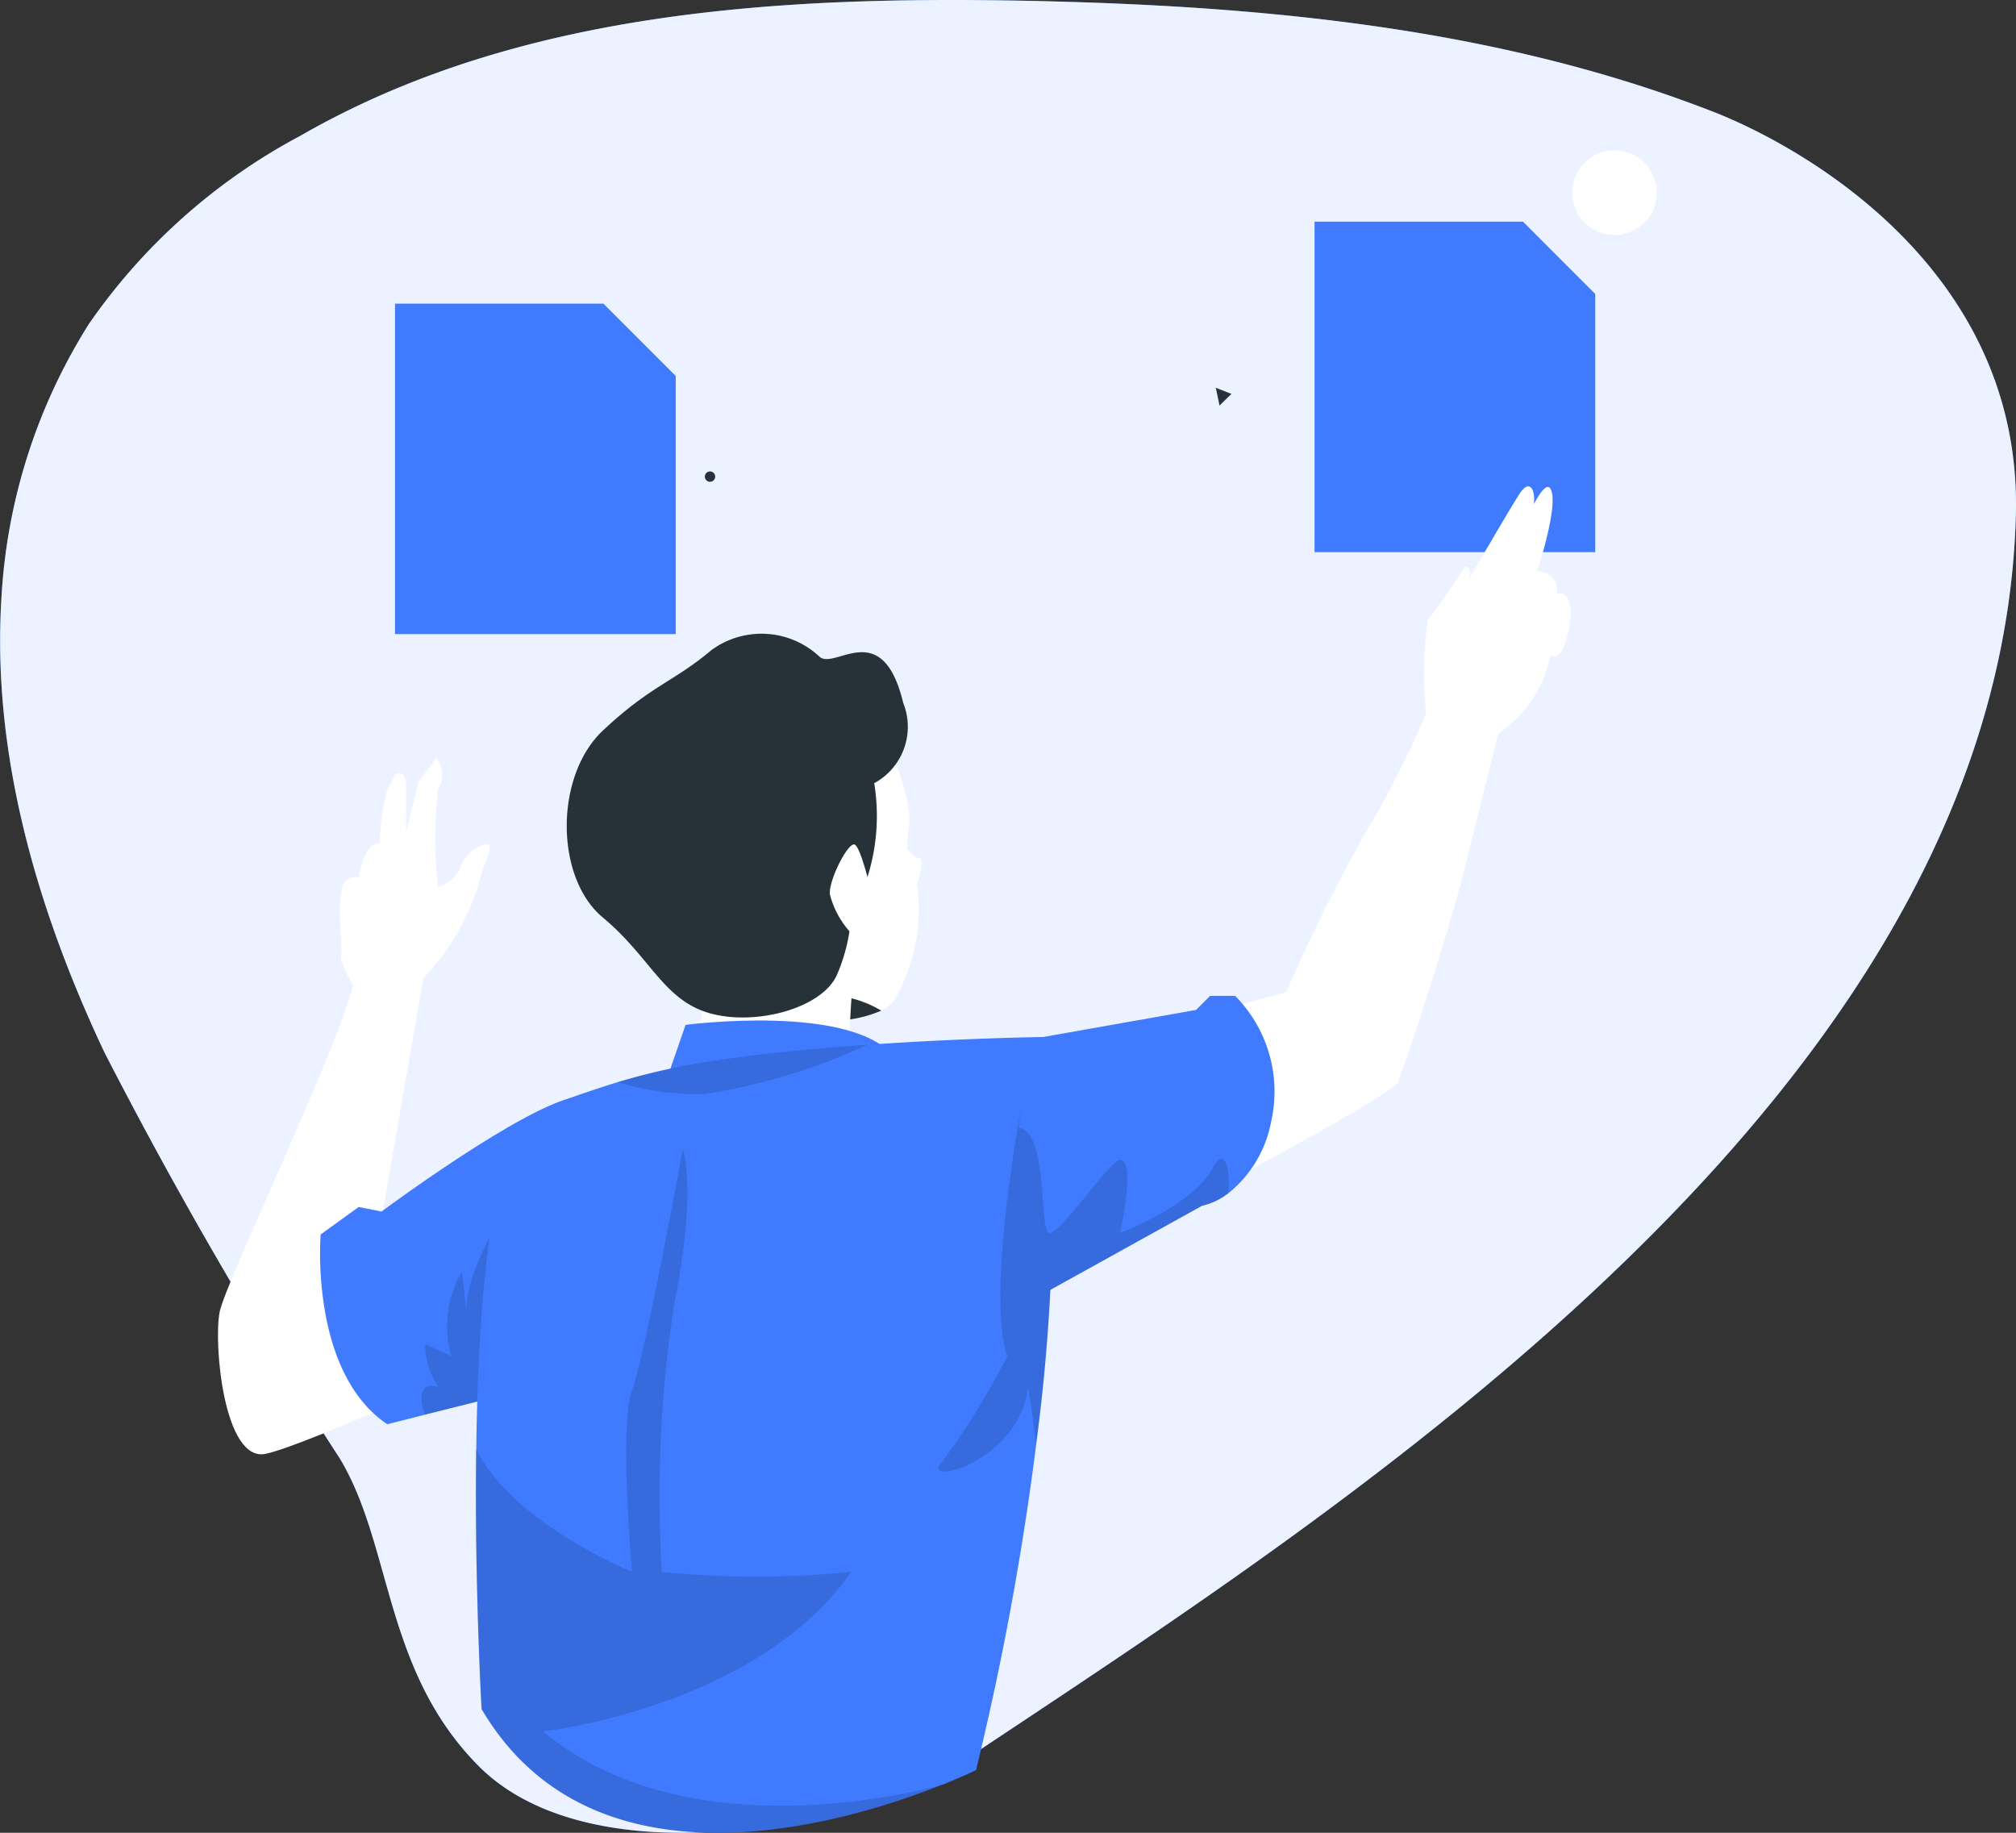 <svg xmlns="http://www.w3.org/2000/svg" xmlns:xlink="http://www.w3.org/1999/xlink" width="66" height="60" viewBox="0 0 66 60"><rect x="0" y="0" width="66" height="60" fill="#333333" stroke="none"/><defs><clipPath id="a"><path d="M102.814,308.33l-.2,6.384-.091,2.849-4.645,1.166-1.238.314c-2.557-1.727-2.18-6.213-2.18-6.213l1.246-.9.747.149S101.148,308.592,102.814,308.33Z" transform="translate(-94.436 -308.33)" fill="#407bff"/></clipPath><clipPath id="b"><path d="M248.215,291.358a3.924,3.924,0,0,1-1.392,2.322,2.16,2.16,0,0,1-.862.413l-5.18,2.871a12.15,12.15,0,0,1-.826-5.418,8.506,8.506,0,0,1,.826-2.982l4.979-.881.461-.461h.819A4.451,4.451,0,0,1,248.215,291.358Z" transform="translate(-239.912 -287.22)" fill="#407bff"/></clipPath></defs><g transform="translate(-221.357 -259.306)"><g transform="translate(221.357 259.306)"><path d="M48.154,121.178c3.683,3.709,12.462,2.1,16.218-.4C76.569,112.652,97.963,99.1,98.48,80.24c.221-8.021-6.93-12.05-9.9-13.213-7.151-2.788-14.92-3.484-22.584-3.638-8.006-.153-16.576.333-23.679,4.423a19.6,19.6,0,0,0-6.915,6.15,18.737,18.737,0,0,0-2.871,9.008c-.315,5.119,1.184,10.207,3.371,14.842a150.72,150.72,0,0,0,7.709,13.3C45.334,113.973,45.05,118.053,48.154,121.178Z" transform="translate(-32.485 -63.365)" fill="#407bff"/><path d="M48.154,121.178c3.683,3.709,12.462,2.1,16.218-.4C76.569,112.652,97.963,99.1,98.48,80.24c.221-8.021-6.93-12.05-9.9-13.213-7.151-2.788-14.92-3.484-22.584-3.638-8.006-.153-16.576.333-23.679,4.423a19.6,19.6,0,0,0-6.915,6.15,18.737,18.737,0,0,0-2.871,9.008c-.315,5.119,1.184,10.207,3.371,14.842a150.72,150.72,0,0,0,7.709,13.3C45.334,113.973,45.05,118.053,48.154,121.178Z" transform="translate(-32.485 -63.365)" fill="#ecf2ff"/></g><g transform="translate(228.495 263.653)"><g transform="translate(5.794)"><path d="M121.94,139.622v8.446h-9.19V137.25h6.819l1.595,1.595Z" transform="translate(-112.75 -131.656)" fill="#407bff"/><line x2="5.96" transform="translate(2.044 7.22)" fill="none"/><line x2="6.798" transform="translate(1.205 8.301)" fill="none"/><line x2="6.798" transform="translate(1.205 9.384)" fill="none"/><line x2="6.798" transform="translate(1.205 10.466)" fill="none"/><line x2="6.798" transform="translate(1.205 11.549)" fill="none"/><line x2="6.798" transform="translate(1.205 12.63)" fill="none"/><line x2="6.798" transform="translate(1.205 13.712)" fill="none"/><line x2="5.96" transform="translate(1.205 14.795)" fill="none"/><path d="M158.562,139.622H156.19V137.25l1.595,1.595Z" transform="translate(-149.371 -131.656)" fill="#407bff"/><path d="M313.729,122.522v8.446H304.54V120.15h6.819l1.593,1.595Z" transform="translate(-274.436 -117.24)" fill="#407bff"/><line x2="5.96" transform="translate(32.148 4.536)" fill="none"/><line x2="6.8" transform="translate(31.308 5.619)" fill="none"/><line x2="6.8" transform="translate(31.308 6.7)" fill="none"/><line x2="6.8" transform="translate(31.308 7.782)" fill="none"/><line x2="6.8" transform="translate(31.308 8.865)" fill="none"/><line x2="6.8" transform="translate(31.308 9.946)" fill="none"/><line x2="6.8" transform="translate(31.308 11.029)" fill="none"/><line x2="5.962" transform="translate(31.308 12.111)" fill="none"/><path d="M350.35,122.522h-2.37V120.15l1.593,1.595Z" transform="translate(-311.057 -117.24)" fill="#407bff"/><path d="M364.352,191.73v.942h-.942" transform="translate(-324.065 -177.585)" fill="none"/><line x1="6.505" transform="translate(30.982 15.087)" fill="none"/><path d="M299.152,192.672h-.942v-.942" transform="translate(-269.099 -177.585)" fill="none"/><line y1="9.154" transform="translate(29.111 3.326)" fill="none"/><path d="M298.21,112.442V111.5h.942" transform="translate(-269.099 -109.948)" fill="none"/><line x2="6.505" transform="translate(31.911 1.552)" fill="none"/><path d="M363.41,111.5h.942v.942" transform="translate(-324.065 -109.948)" fill="none"/><line y2="9.154" transform="translate(40.287 4.157)" fill="none"/><line y1="2.631" x2="16.739" transform="translate(10.313 8.626)" fill="none"/><path d="M284.452,155.016l-.512-.2.122.581Z" transform="translate(-257.069 -146.468)" fill="#263238"/><path d="M177.7,172.411a.169.169,0,1,1-.05-.121A.171.171,0,0,1,177.7,172.411Z" transform="translate(-167.218 -161.154)" fill="#263238"/><circle cx="1.386" cy="1.386" r="1.386" transform="translate(37.964 1.96) rotate(-45)" fill="#fff"/><line y2="1.428" transform="translate(39.924 1.246)" fill="none"/><line x1="1.427" transform="translate(39.212 1.96)" fill="none"/></g><g transform="translate(0 11.576)"><path d="M215.257,253.992c-.185,0-.546-.509-.757-.832,0,.669,0,2.376.3,2.267C215.155,255.29,215.531,253.992,215.257,253.992Z" transform="translate(-192.319 -241.829)" fill="#fff"/><path d="M166.159,232.644a1.272,1.272,0,0,1-.413.314,4.063,4.063,0,0,1-1.942.314c-3.2-.122-8.062-2.552-6.151-8.556,1.171-3.686,6.5-2.458,7.862-1.055a6.106,6.106,0,0,1,1.129,2.736c.093.443-.093.909-.041,1.381.046.427.333.859.341,1.284A5.929,5.929,0,0,1,166.159,232.644Z" transform="translate(-144.032 -215.796)" fill="#fff"/><path d="M201.1,287.715a4.065,4.065,0,0,1-1.942.314,9.372,9.372,0,0,1,.54-.8A3.617,3.617,0,0,1,201.1,287.715Z" transform="translate(-179.387 -270.552)" fill="#263238"/><path d="M174.242,282.445s-.29,3.635.188,4.455-4.134,1.64-5.98,0a15.3,15.3,0,0,0,.953-5.32" transform="translate(-153.497 -265.789)" fill="#fff"/><path d="M156,216.491a2.1,2.1,0,0,0,.951-2.624c-.683-2.843-2.221-1.086-2.733-1.51a2.774,2.774,0,0,0-3.554-.218c-1.231,1.038-1.981,1.154-3.552,2.634s-1.57,4.8,0,6.111,1.981,2.694,3.485,3.132,3.745-.157,4.2-1.292a5.808,5.808,0,0,0,.451-1.928A6.646,6.646,0,0,0,156,216.491Z" transform="translate(-134.518 -206.774)" fill="#263238"/><path d="M202.128,257.2s-.325-1.413-.531-1.521-.837,1.121-.819,1.61a2.893,2.893,0,0,0,1.008,1.57c.325.207.438-.375.449-.444" transform="translate(-180.751 -243.951)" fill="#fff"/><path d="M205.979,260.73a2.187,2.187,0,0,0,.119,1.519" transform="translate(-185.063 -248.211)" fill="none"/><path d="M205.88,232.57a1.783,1.783,0,0,1-.531,1.276" transform="translate(-184.605 -224.471)" fill="none" opacity="0.2"/><path d="M192.71,219.182a2.927,2.927,0,0,1,1.756-.358c.688.181.768,1.158.774,1.744" transform="translate(-173.949 -212.85)" fill="none" opacity="0.2"/><path d="M197.891,248.59a3.9,3.9,0,0,1-.3.717" transform="translate(-178.063 -237.977)" fill="none" opacity="0.2"/><path d="M184,227.84a2.138,2.138,0,0,1,1.943.146,2.838,2.838,0,0,1,.587,2.623" transform="translate(-166.607 -220.348)" fill="none" opacity="0.2"/><path d="M184.07,243.28c.542.992.532,3.018-.72,3.5" transform="translate(-166.059 -233.5)" fill="none" opacity="0.2"/><path d="M176.63,235.673c.534-.325,1.3.451,1.581.824" transform="translate(-160.394 -227.021)" fill="none" opacity="0.2"/><path d="M181.139,215.014a.785.785,0,0,0-.819-.286" transform="translate(-163.504 -209.41)" fill="none" opacity="0.2"/><path d="M187.077,219.168a2.8,2.8,0,0,0-.257-.628" transform="translate(-168.984 -212.644)" fill="none" opacity="0.2"/><path d="M172.569,223.07s.083-1.618-1.1-1.174" transform="translate(-156.043 -215.407)" fill="none" opacity="0.2"/><path d="M159.382,229.809a1.1,1.1,0,0,0-.692.127" transform="translate(-145.269 -222.134)" fill="none" opacity="0.2"/><path d="M165.543,231.461a1.727,1.727,0,0,0-.713-.961" transform="translate(-150.446 -222.726)" fill="none" opacity="0.2"/><path d="M163.45,271.41a2.858,2.858,0,0,0,.557.314" transform="translate(-149.282 -257.215)" fill="none" opacity="0.2"/><path d="M157.747,246.76c-.314,1-.425,2.825.411,3.64" transform="translate(-144.277 -236.434)" fill="none" opacity="0.2"/><path d="M161.252,239.824a1.091,1.091,0,0,0-1.512.7" transform="translate(-146.155 -230.492)" fill="none" opacity="0.2"/><path d="M165.81,294.732l.768-2.219s5.547-.73,6.874,1.11S165.81,294.732,165.81,294.732Z" transform="translate(-151.272 -274.885)" fill="#407bff"/><path d="M99.2,245.4s-.628-1.028-.578-1.29-.11-1.488,0-2.081c.113-.628.579-.488.579-.488s.19-1.2.686-1.108a7.917,7.917,0,0,1,.245-1.777c.177-.311.267-.5.267-.5s.355-.157.355.37v1.508l.4-1.6.578-.8a.863.863,0,0,1,.066,1.017,13.8,13.8,0,0,0,0,3.2,1.086,1.086,0,0,0,.739-.666,1.2,1.2,0,0,1,.722-.7c.52-.14.035.48-.157,1.369a7.884,7.884,0,0,1-2.028,3.24" transform="translate(-94.594 -228.745)" fill="#fff"/><path d="M80,280.43l-1.545,8.862,4.75-2.772-.964,6.847s-6.112,2.825-7.486,3.122-1.717-3.61-1.512-4.643,4-8.843,4.467-11.049" transform="translate(-73.19 -264.819)" fill="#fff"/><path d="M83.7,340.753a8.543,8.543,0,0,1,2.656-1.413" transform="translate(-82.05 -314.482)" fill="none"/><path d="M102.814,308.33l-.2,6.384-.091,2.849-4.645,1.166-1.238.314c-2.557-1.727-2.18-6.213-2.18-6.213l1.246-.9.747.149S101.148,308.592,102.814,308.33Z" transform="translate(-91.101 -288.34)" fill="#407bff"/><g transform="translate(3.335 19.99)" clip-path="url(#a)"><path d="M120.475,332.628l-.091,2.849-4.645,1.166c-.41-1.235.438-.9.438-.9a2.625,2.625,0,0,1-.435-1.413l.855.394a3.576,3.576,0,0,1,.355-2.77l.157,1.413c-.157-1.413,1.515-3.791,1.515-3.791A6.408,6.408,0,0,1,120.475,332.628Z" transform="translate(-112.301 -326.245)" fill="rgba(0,0,0,0.7)" opacity="0.2"/></g><path d="M102.814,308.33l-.2,6.384-.091,2.849-4.645,1.166-1.238.314c-2.557-1.727-2.18-6.213-2.18-6.213l1.246-.9.747.149S101.148,308.592,102.814,308.33Z" transform="translate(-91.101 -288.34)" fill="none"/><path d="M123.09,349.29a5.28,5.28,0,0,0,.612,2.4" transform="translate(-115.257 -322.87)" fill="none"/><path d="M116.36,362.42a6.018,6.018,0,0,0,1.711,1.48" transform="translate(-109.584 -333.939)" fill="none"/><path d="M104.609,332.2a5.39,5.39,0,0,0-.347,3.379" transform="translate(-99.261 -308.463)" fill="none"/><path d="M127.987,299.868c-.7,2.075-.942,5.872-.989,9.443-.06,4.437.176,8.526.176,8.526,3.7,6.29,12.049,3.684,15.069,2.478h.016c.691-.278,1.1-.479,1.1-.479a95.142,95.142,0,0,0,1.975-10.7h0a62.666,62.666,0,0,0,.5-10.561,24.225,24.225,0,0,0-.246-2.739s-2.645.033-5.77.254h0c-1.692.119-3.524.292-5.153.545a21.576,21.576,0,0,0-3.031.678c-.531.157-1.4.457-1.788.6a6.748,6.748,0,0,0-.644.314" transform="translate(-118.544 -277.81)" fill="#407bff"/><path d="M164.694,297.42a19.751,19.751,0,0,1-5.316,1.612,8.786,8.786,0,0,1-2.868-.389,21.562,21.562,0,0,1,3.031-.678C161.17,297.712,163,297.539,164.694,297.42Z" transform="translate(-143.432 -279.142)" fill="rgba(0,0,0,0.7)" opacity="0.2"/><path d="M142.2,339.95c-3.014,1.205-11.361,3.811-15.069-2.479,0,0-.235-4.089-.176-8.526,1.19,2.449,5.111,4.034,5.111,4.034s-.433-4.8,0-5.957,1.662-7.892,1.662-7.892.471,1.351-.275,5.035a40.992,40.992,0,0,0-.414,8.814,30.836,30.836,0,0,0,6.206,0c-3.146,4.467-10.094,5.221-10.094,5.221C133.96,342.235,141.812,340.061,142.2,339.95Z" transform="translate(-118.51 -297.444)" fill="rgba(0,0,0,0.7)" opacity="0.2"/><path d="M226.679,321.931c-.132-1.042-.256-1.829-.256-1.829-.314,2.475-3.582,3.27-2.816,2.433a24.8,24.8,0,0,0,2.132-3.453c-.7-2.05.444-8.062.444-8.062s.4.108,1,.344A62.716,62.716,0,0,1,226.679,321.931Z" transform="translate(-199.899 -290.607)" fill="rgba(0,0,0,0.7)" opacity="0.2"/><path d="M155.187,319.807a95.137,95.137,0,0,0,1.975-10.7h0a62.669,62.669,0,0,0,.5-10.561,24.239,24.239,0,0,0-.246-2.739s-2.645.033-5.77.254h0c-1.692.119-3.524.292-5.153.545a21.581,21.581,0,0,0-3.031.678c-.531.157-1.4.457-1.788.6a6.77,6.77,0,0,0-.644.314" transform="translate(-130.382 -277.785)" fill="none"/><path d="M127.987,321.5c-.7,2.075-.942,5.872-.989,9.443-.06,4.437.176,8.526.176,8.526" transform="translate(-118.544 -299.442)" fill="none"/><path d="M172.922,297.25s-5.748,2.292-7.112,2.158" transform="translate(-151.272 -278.999)" fill="none"/><path d="M159.3,317s-1.667,11.286-1.108,15.136c0,0-.463,3.7-.976,6.01" transform="translate(-144.03 -295.649)" fill="none"/><path d="M136.986,401.19s-.251,1.738,4.158,1.924a11.426,11.426,0,0,0,6.869-1.615" transform="translate(-126.97 -366.624)" fill="none"/><path d="M324.86,188.84a12.881,12.881,0,0,1,0-3.488,21.009,21.009,0,0,0,1.22-1.752c.221.017.157.367.157.367s1.333-2.3,1.639-2.764.513-.157.461.356c0,0,.366-.752.531-.521.323.455-.427,2.723-.427,2.723a.609.609,0,0,1,.645.719s.413-.129.447.542c.023.446-.192,1.755-.65,1.482a4.055,4.055,0,0,1-2.041,2.766" transform="translate(-285.257 -180.975)" fill="#fff"/><path d="M328.828,200s-.427.76-.717,1.29a1.949,1.949,0,0,0-.29.819" transform="translate(-287.852 -197.014)" fill="none"/><path d="M341.2,184.7s-.992,2.1-1.2,2.4" transform="translate(-298.12 -184.115)" fill="none"/><path d="M345.894,198.73s-.394.394-.444.454" transform="translate(-302.715 -195.943)" fill="none"/><path d="M350.207,203.31s-.157.127-.407.333" transform="translate(-306.382 -199.804)" fill="none"/><path d="M351.1,209.962s.086-.6.086-.648.273-.24.358-.513" transform="translate(-307.478 -204.432)" fill="none"/><path d="M281.86,226.11a31.625,31.625,0,0,1-2.119,4.238,54.175,54.175,0,0,0-2.6,5.23l-3.511.962.907,5.621s6.057-3.2,6.255-3.626,1.691-4.98,2.2-7.043,1.138-4.58,1.138-4.58" transform="translate(-242.168 -219.025)" fill="#fff"/><path d="M248.215,291.358a3.924,3.924,0,0,1-1.392,2.322,2.16,2.16,0,0,1-.862.413l-5.18,2.871a12.15,12.15,0,0,1-.826-5.418,8.506,8.506,0,0,1,.826-2.982l4.979-.881.461-.461h.819A4.451,4.451,0,0,1,248.215,291.358Z" transform="translate(-213.742 -270.543)" fill="#407bff"/><g transform="translate(26.17 16.677)" clip-path="url(#b)"><path d="M246.823,316.9a2.16,2.16,0,0,1-.862.413l-5.18,2.871a12.15,12.15,0,0,1-.826-5.418c.978.11.655,3.4,1,3.442.372.042,1.987-2.386,2.318-2.386.529,0,.017,2.312,0,2.386.072-.025,2.383-.89,3.048-2.152C246.65,315.434,246.89,315.968,246.823,316.9Z" transform="translate(-239.912 -310.446)" fill="rgba(0,0,0,0.7)" opacity="0.2"/></g><path d="M248.215,291.358a3.924,3.924,0,0,1-1.392,2.322,2.16,2.16,0,0,1-.862.413l-5.18,2.871a12.15,12.15,0,0,1-.826-5.418,8.506,8.506,0,0,1,.826-2.982l4.979-.881.461-.461h.819A4.451,4.451,0,0,1,248.215,291.358Z" transform="translate(-213.742 -270.543)" fill="none"/><path d="M277.14,290.19a4.166,4.166,0,0,1,1.1,3.379" transform="translate(-245.127 -273.047)" fill="none"/><path d="M231.31,328.37a16.96,16.96,0,0,0-1.975,3.284s-1.256,4.127-2.995,5.266" transform="translate(-202.301 -305.234)" fill="none"/><path d="M296,286.006a1.636,1.636,0,0,1,1.234.1" transform="translate(-261.027 -269.453)" fill="none"/></g></g></g></svg>